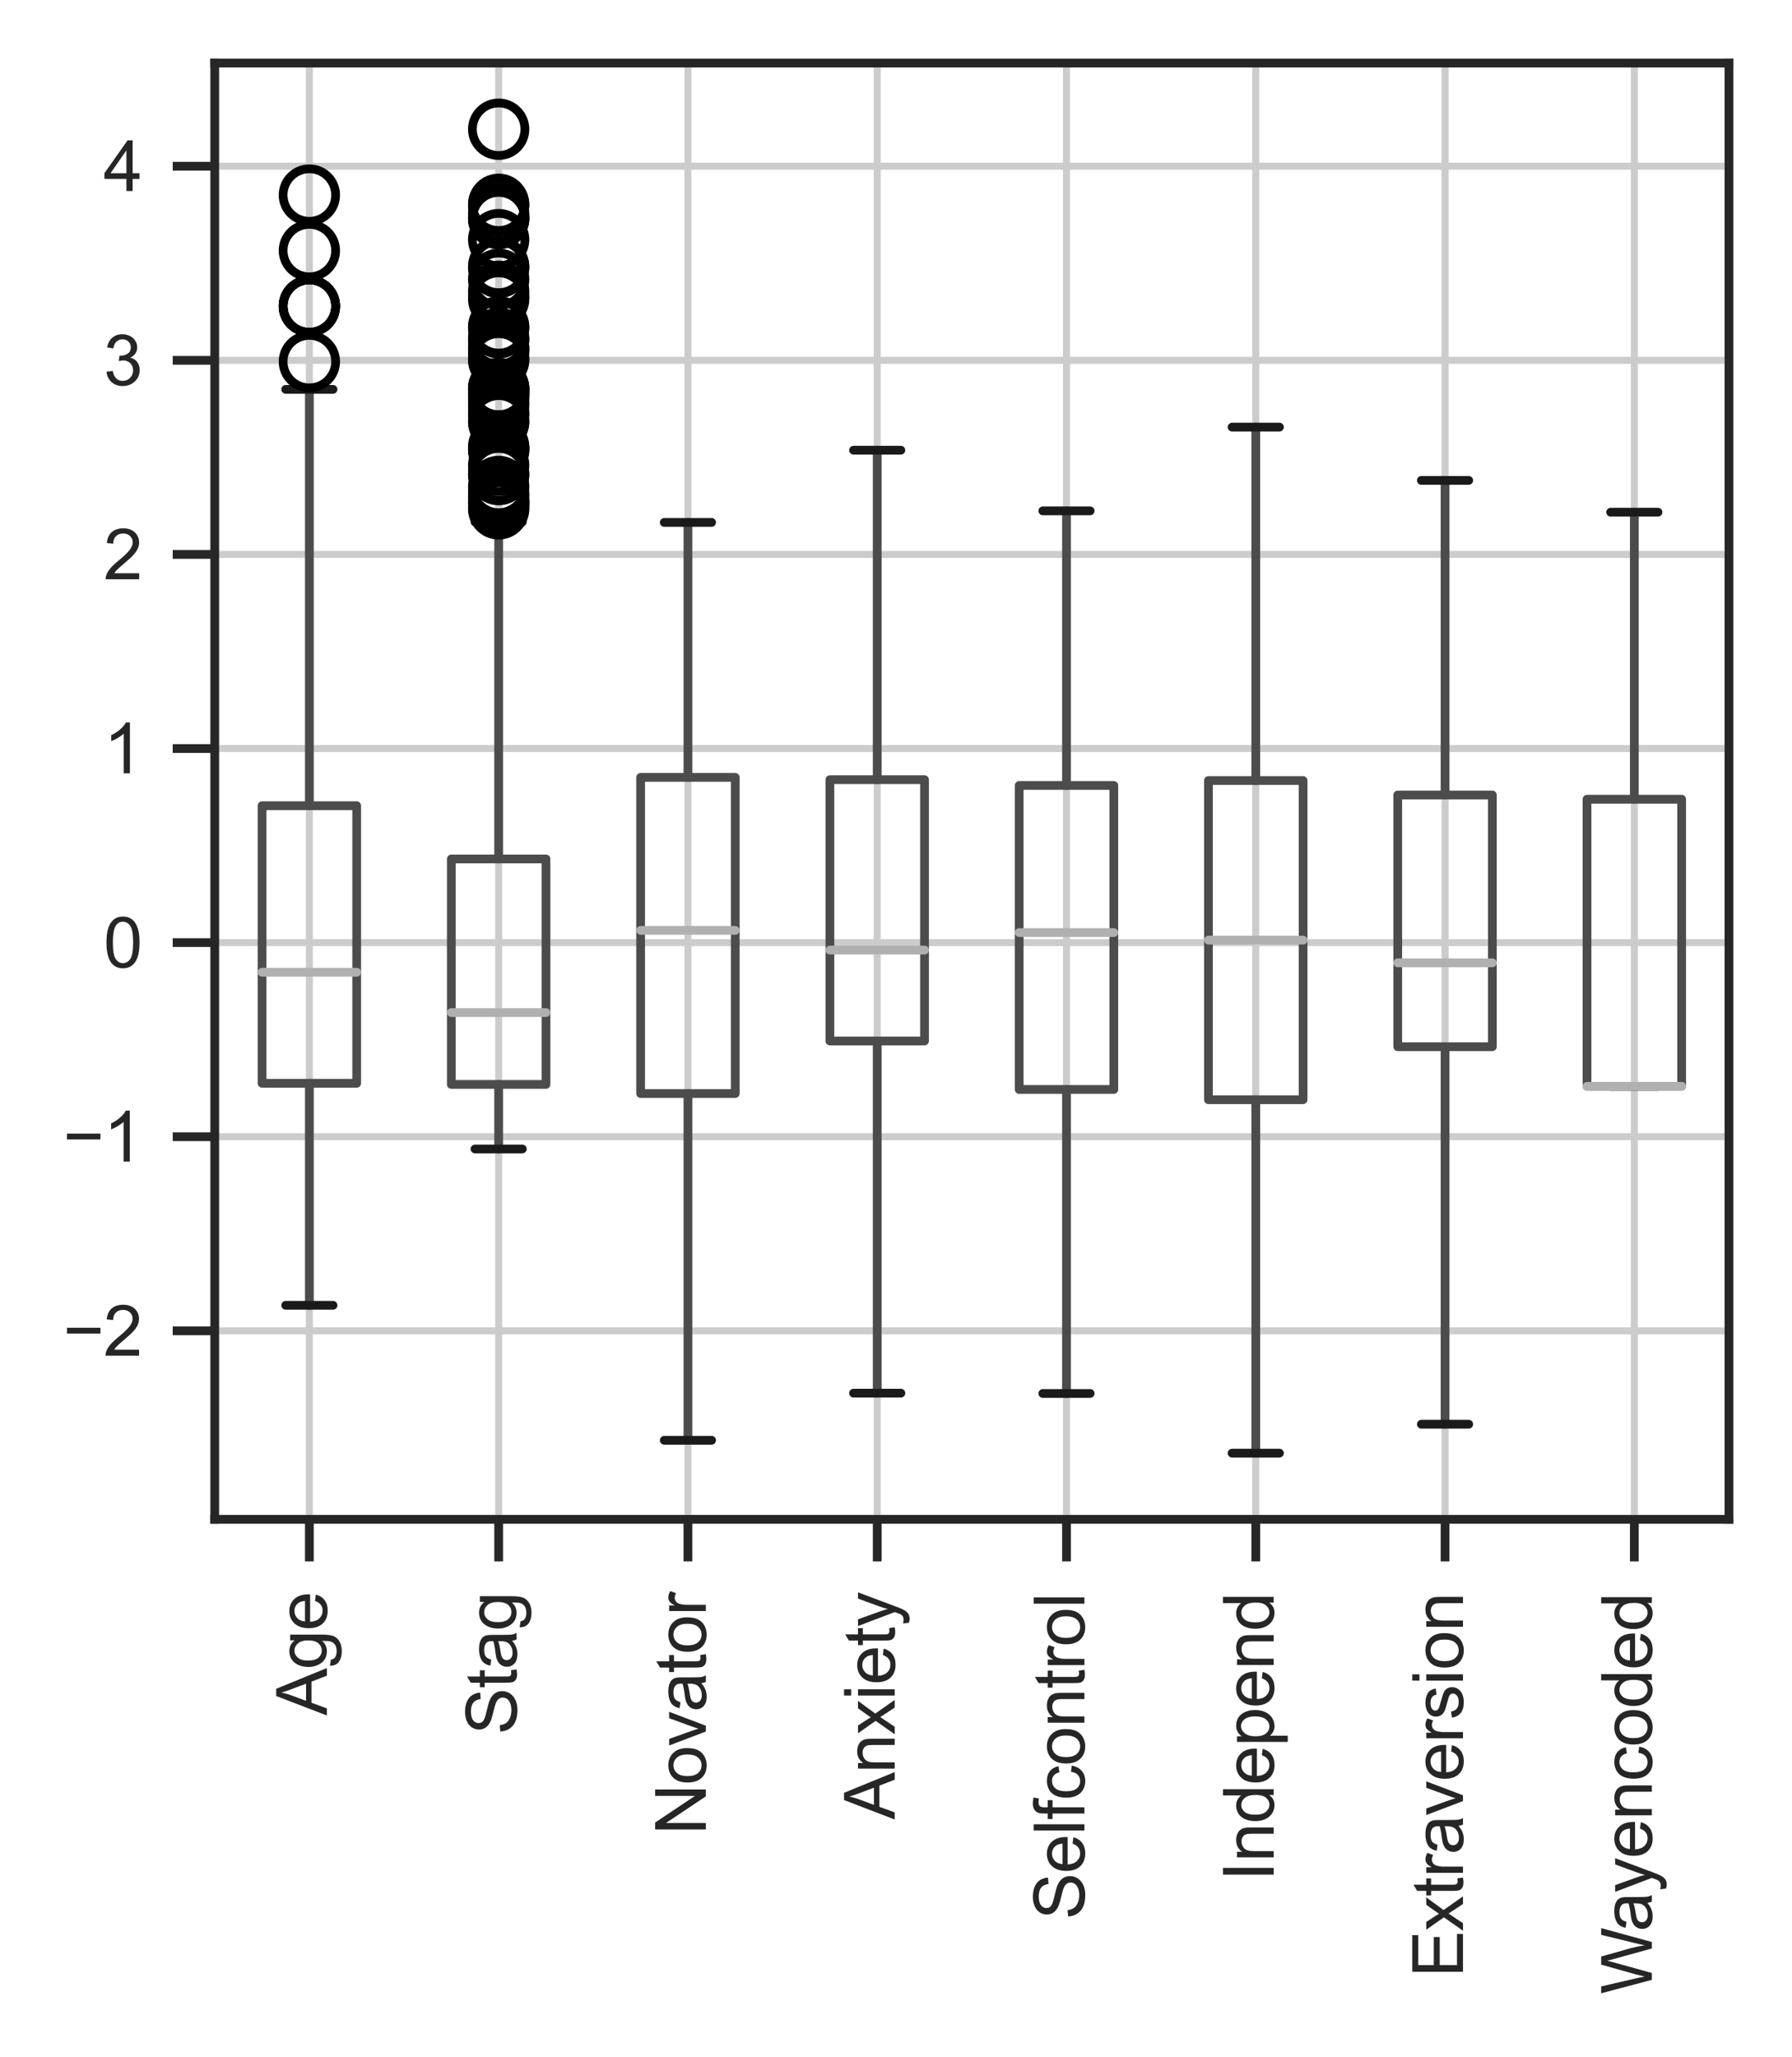 <?xml version="1.0" encoding="utf-8" standalone="no"?>
<!DOCTYPE svg PUBLIC "-//W3C//DTD SVG 1.1//EN"
  "http://www.w3.org/Graphics/SVG/1.1/DTD/svg11.dtd">
<svg xmlns:xlink="http://www.w3.org/1999/xlink" width="204.71pt" height="234.949pt" viewBox="0 0 204.71 234.949" xmlns="http://www.w3.org/2000/svg" version="1.1">
 <defs>
  <style type="text/css">*{stroke-linejoin: round; stroke-linecap: butt}</style>
 </defs>
 <g id="figure_1">
  <g id="patch_1">
   <path d="M -0 234.949 
L 204.71 234.949 
L 204.71 0 
L -0 0 
z
" style="fill: #ffffff"/>
  </g>
  <g id="axes_1">
   <g id="patch_2">
    <path d="M 24.53 173.52 
L 197.51 173.52 
L 197.51 7.2 
L 24.53 7.2 
z
" style="fill: #ffffff"/>
   </g>
   <g id="matplotlib.axis_1">
    <g id="xtick_1">
     <g id="line2d_1">
      <path d="M 35.341 173.52 
L 35.341 7.2 
" clip-path="url(#p02d05ea84e)" style="fill: none; stroke: #cccccc; stroke-width: 0.8; stroke-linecap: round"/>
     </g>
     <g id="line2d_2">
      <defs>
       <path id="m07e10b3724" d="M 0 0 
L 0 4.8 
" style="stroke: #262626"/>
      </defs>
      <g>
       <use xlink:href="#m07e10b3724" x="35.341" y="173.52" style="fill: #262626; stroke: #262626"/>
      </g>
     </g>
     <g id="text_1">
      <!-- Age -->
      <g style="fill: #262626" transform="translate(37.342 195.911) rotate(-90) scale(0.079 -0.079)">
       <defs>
        <path id="ArialMT-41" d="M -9 0 
L 1750 4581 
L 2403 4581 
L 4278 0 
L 3588 0 
L 3053 1388 
L 1138 1388 
L 634 0 
L -9 0 
z
M 1313 1881 
L 2866 1881 
L 2388 3150 
Q 2169 3728 2063 4100 
Q 1975 3659 1816 3225 
L 1313 1881 
z
" transform="scale(0.016)"/>
        <path id="ArialMT-67" d="M 319 -275 
L 866 -356 
Q 900 -609 1056 -725 
Q 1266 -881 1628 -881 
Q 2019 -881 2231 -725 
Q 2444 -569 2519 -288 
Q 2563 -116 2559 434 
Q 2191 0 1641 0 
Q 956 0 581 494 
Q 206 988 206 1678 
Q 206 2153 378 2554 
Q 550 2956 876 3175 
Q 1203 3394 1644 3394 
Q 2231 3394 2613 2919 
L 2613 3319 
L 3131 3319 
L 3131 450 
Q 3131 -325 2973 -648 
Q 2816 -972 2473 -1159 
Q 2131 -1347 1631 -1347 
Q 1038 -1347 672 -1080 
Q 306 -813 319 -275 
z
M 784 1719 
Q 784 1066 1043 766 
Q 1303 466 1694 466 
Q 2081 466 2343 764 
Q 2606 1063 2606 1700 
Q 2606 2309 2336 2618 
Q 2066 2928 1684 2928 
Q 1309 2928 1046 2623 
Q 784 2319 784 1719 
z
" transform="scale(0.016)"/>
        <path id="ArialMT-65" d="M 2694 1069 
L 3275 997 
Q 3138 488 2766 206 
Q 2394 -75 1816 -75 
Q 1088 -75 661 373 
Q 234 822 234 1631 
Q 234 2469 665 2931 
Q 1097 3394 1784 3394 
Q 2450 3394 2872 2941 
Q 3294 2488 3294 1666 
Q 3294 1616 3291 1516 
L 816 1516 
Q 847 969 1125 678 
Q 1403 388 1819 388 
Q 2128 388 2347 550 
Q 2566 713 2694 1069 
z
M 847 1978 
L 2700 1978 
Q 2663 2397 2488 2606 
Q 2219 2931 1791 2931 
Q 1403 2931 1139 2672 
Q 875 2413 847 1978 
z
" transform="scale(0.016)"/>
       </defs>
       <use xlink:href="#ArialMT-41"/>
       <use xlink:href="#ArialMT-67" x="66.699"/>
       <use xlink:href="#ArialMT-65" x="122.314"/>
      </g>
     </g>
    </g>
    <g id="xtick_2">
     <g id="line2d_3">
      <path d="M 56.964 173.52 
L 56.964 7.2 
" clip-path="url(#p02d05ea84e)" style="fill: none; stroke: #cccccc; stroke-width: 0.8; stroke-linecap: round"/>
     </g>
     <g id="line2d_4">
      <g>
       <use xlink:href="#m07e10b3724" x="56.964" y="173.52" style="fill: #262626; stroke: #262626"/>
      </g>
     </g>
     <g id="text_2">
      <!-- Stag -->
      <g style="fill: #262626" transform="translate(59.013 198.112) rotate(-90) scale(0.079 -0.079)">
       <defs>
        <path id="ArialMT-53" d="M 288 1472 
L 859 1522 
Q 900 1178 1048 958 
Q 1197 738 1509 602 
Q 1822 466 2213 466 
Q 2559 466 2825 569 
Q 3091 672 3220 851 
Q 3350 1031 3350 1244 
Q 3350 1459 3225 1620 
Q 3100 1781 2813 1891 
Q 2628 1963 1997 2114 
Q 1366 2266 1113 2400 
Q 784 2572 623 2826 
Q 463 3081 463 3397 
Q 463 3744 659 4045 
Q 856 4347 1234 4503 
Q 1613 4659 2075 4659 
Q 2584 4659 2973 4495 
Q 3363 4331 3572 4012 
Q 3781 3694 3797 3291 
L 3216 3247 
Q 3169 3681 2898 3903 
Q 2628 4125 2100 4125 
Q 1550 4125 1298 3923 
Q 1047 3722 1047 3438 
Q 1047 3191 1225 3031 
Q 1400 2872 2139 2705 
Q 2878 2538 3153 2413 
Q 3553 2228 3743 1945 
Q 3934 1663 3934 1294 
Q 3934 928 3725 604 
Q 3516 281 3123 101 
Q 2731 -78 2241 -78 
Q 1619 -78 1198 103 
Q 778 284 539 648 
Q 300 1013 288 1472 
z
" transform="scale(0.016)"/>
        <path id="ArialMT-74" d="M 1650 503 
L 1731 6 
Q 1494 -44 1306 -44 
Q 1000 -44 831 53 
Q 663 150 594 308 
Q 525 466 525 972 
L 525 2881 
L 113 2881 
L 113 3319 
L 525 3319 
L 525 4141 
L 1084 4478 
L 1084 3319 
L 1650 3319 
L 1650 2881 
L 1084 2881 
L 1084 941 
Q 1084 700 1114 631 
Q 1144 563 1211 522 
Q 1278 481 1403 481 
Q 1497 481 1650 503 
z
" transform="scale(0.016)"/>
        <path id="ArialMT-61" d="M 2588 409 
Q 2275 144 1986 34 
Q 1697 -75 1366 -75 
Q 819 -75 525 192 
Q 231 459 231 875 
Q 231 1119 342 1320 
Q 453 1522 633 1644 
Q 813 1766 1038 1828 
Q 1203 1872 1538 1913 
Q 2219 1994 2541 2106 
Q 2544 2222 2544 2253 
Q 2544 2597 2384 2738 
Q 2169 2928 1744 2928 
Q 1347 2928 1158 2789 
Q 969 2650 878 2297 
L 328 2372 
Q 403 2725 575 2942 
Q 747 3159 1072 3276 
Q 1397 3394 1825 3394 
Q 2250 3394 2515 3294 
Q 2781 3194 2906 3042 
Q 3031 2891 3081 2659 
Q 3109 2516 3109 2141 
L 3109 1391 
Q 3109 606 3145 398 
Q 3181 191 3288 0 
L 2700 0 
Q 2613 175 2588 409 
z
M 2541 1666 
Q 2234 1541 1622 1453 
Q 1275 1403 1131 1340 
Q 988 1278 909 1158 
Q 831 1038 831 891 
Q 831 666 1001 516 
Q 1172 366 1500 366 
Q 1825 366 2078 508 
Q 2331 650 2450 897 
Q 2541 1088 2541 1459 
L 2541 1666 
z
" transform="scale(0.016)"/>
       </defs>
       <use xlink:href="#ArialMT-53"/>
       <use xlink:href="#ArialMT-74" x="66.699"/>
       <use xlink:href="#ArialMT-61" x="94.482"/>
       <use xlink:href="#ArialMT-67" x="150.098"/>
      </g>
     </g>
    </g>
    <g id="xtick_3">
     <g id="line2d_5">
      <path d="M 78.586 173.52 
L 78.586 7.2 
" clip-path="url(#p02d05ea84e)" style="fill: none; stroke: #cccccc; stroke-width: 0.8; stroke-linecap: round"/>
     </g>
     <g id="line2d_6">
      <g>
       <use xlink:href="#m07e10b3724" x="78.586" y="173.52" style="fill: #262626; stroke: #262626"/>
      </g>
     </g>
     <g id="text_3">
      <!-- Novator -->
      <g style="fill: #262626" transform="translate(80.634 209.55) rotate(-90) scale(0.079 -0.079)">
       <defs>
        <path id="ArialMT-4e" d="M 488 0 
L 488 4581 
L 1109 4581 
L 3516 984 
L 3516 4581 
L 4097 4581 
L 4097 0 
L 3475 0 
L 1069 3600 
L 1069 0 
L 488 0 
z
" transform="scale(0.016)"/>
        <path id="ArialMT-6f" d="M 213 1659 
Q 213 2581 725 3025 
Q 1153 3394 1769 3394 
Q 2453 3394 2887 2945 
Q 3322 2497 3322 1706 
Q 3322 1066 3130 698 
Q 2938 331 2570 128 
Q 2203 -75 1769 -75 
Q 1072 -75 642 372 
Q 213 819 213 1659 
z
M 791 1659 
Q 791 1022 1069 705 
Q 1347 388 1769 388 
Q 2188 388 2466 706 
Q 2744 1025 2744 1678 
Q 2744 2294 2464 2611 
Q 2184 2928 1769 2928 
Q 1347 2928 1069 2612 
Q 791 2297 791 1659 
z
" transform="scale(0.016)"/>
        <path id="ArialMT-76" d="M 1344 0 
L 81 3319 
L 675 3319 
L 1388 1331 
Q 1503 1009 1600 663 
Q 1675 925 1809 1294 
L 2547 3319 
L 3125 3319 
L 1869 0 
L 1344 0 
z
" transform="scale(0.016)"/>
        <path id="ArialMT-72" d="M 416 0 
L 416 3319 
L 922 3319 
L 922 2816 
Q 1116 3169 1280 3281 
Q 1444 3394 1641 3394 
Q 1925 3394 2219 3213 
L 2025 2691 
Q 1819 2813 1613 2813 
Q 1428 2813 1281 2702 
Q 1134 2591 1072 2394 
Q 978 2094 978 1738 
L 978 0 
L 416 0 
z
" transform="scale(0.016)"/>
       </defs>
       <use xlink:href="#ArialMT-4e"/>
       <use xlink:href="#ArialMT-6f" x="72.217"/>
       <use xlink:href="#ArialMT-76" x="127.832"/>
       <use xlink:href="#ArialMT-61" x="177.832"/>
       <use xlink:href="#ArialMT-74" x="233.447"/>
       <use xlink:href="#ArialMT-6f" x="261.23"/>
       <use xlink:href="#ArialMT-72" x="316.846"/>
      </g>
     </g>
    </g>
    <g id="xtick_4">
     <g id="line2d_7">
      <path d="M 100.209 173.52 
L 100.209 7.2 
" clip-path="url(#p02d05ea84e)" style="fill: none; stroke: #cccccc; stroke-width: 0.8; stroke-linecap: round"/>
     </g>
     <g id="line2d_8">
      <g>
       <use xlink:href="#m07e10b3724" x="100.209" y="173.52" style="fill: #262626; stroke: #262626"/>
      </g>
     </g>
     <g id="text_4">
      <!-- Anxiety -->
      <g style="fill: #262626" transform="translate(102.21 207.791) rotate(-90) scale(0.079 -0.079)">
       <defs>
        <path id="ArialMT-6e" d="M 422 0 
L 422 3319 
L 928 3319 
L 928 2847 
Q 1294 3394 1984 3394 
Q 2284 3394 2536 3286 
Q 2788 3178 2913 3003 
Q 3038 2828 3088 2588 
Q 3119 2431 3119 2041 
L 3119 0 
L 2556 0 
L 2556 2019 
Q 2556 2363 2490 2533 
Q 2425 2703 2258 2804 
Q 2091 2906 1866 2906 
Q 1506 2906 1245 2678 
Q 984 2450 984 1813 
L 984 0 
L 422 0 
z
" transform="scale(0.016)"/>
        <path id="ArialMT-78" d="M 47 0 
L 1259 1725 
L 138 3319 
L 841 3319 
L 1350 2541 
Q 1494 2319 1581 2169 
Q 1719 2375 1834 2534 
L 2394 3319 
L 3066 3319 
L 1919 1756 
L 3153 0 
L 2463 0 
L 1781 1031 
L 1600 1309 
L 728 0 
L 47 0 
z
" transform="scale(0.016)"/>
        <path id="ArialMT-69" d="M 425 3934 
L 425 4581 
L 988 4581 
L 988 3934 
L 425 3934 
z
M 425 0 
L 425 3319 
L 988 3319 
L 988 0 
L 425 0 
z
" transform="scale(0.016)"/>
        <path id="ArialMT-79" d="M 397 -1278 
L 334 -750 
Q 519 -800 656 -800 
Q 844 -800 956 -737 
Q 1069 -675 1141 -563 
Q 1194 -478 1313 -144 
Q 1328 -97 1363 -6 
L 103 3319 
L 709 3319 
L 1400 1397 
Q 1534 1031 1641 628 
Q 1738 1016 1872 1384 
L 2581 3319 
L 3144 3319 
L 1881 -56 
Q 1678 -603 1566 -809 
Q 1416 -1088 1222 -1217 
Q 1028 -1347 759 -1347 
Q 597 -1347 397 -1278 
z
" transform="scale(0.016)"/>
       </defs>
       <use xlink:href="#ArialMT-41"/>
       <use xlink:href="#ArialMT-6e" x="66.699"/>
       <use xlink:href="#ArialMT-78" x="122.314"/>
       <use xlink:href="#ArialMT-69" x="172.314"/>
       <use xlink:href="#ArialMT-65" x="194.531"/>
       <use xlink:href="#ArialMT-74" x="250.146"/>
       <use xlink:href="#ArialMT-79" x="277.93"/>
      </g>
     </g>
    </g>
    <g id="xtick_5">
     <g id="line2d_9">
      <path d="M 121.831 173.52 
L 121.831 7.2 
" clip-path="url(#p02d05ea84e)" style="fill: none; stroke: #cccccc; stroke-width: 0.8; stroke-linecap: round"/>
     </g>
     <g id="line2d_10">
      <g>
       <use xlink:href="#m07e10b3724" x="121.831" y="173.52" style="fill: #262626; stroke: #262626"/>
      </g>
     </g>
     <g id="text_5">
      <!-- Selfcontrol -->
      <g style="fill: #262626" transform="translate(123.879 219.237) rotate(-90) scale(0.079 -0.079)">
       <defs>
        <path id="ArialMT-6c" d="M 409 0 
L 409 4581 
L 972 4581 
L 972 0 
L 409 0 
z
" transform="scale(0.016)"/>
        <path id="ArialMT-66" d="M 556 0 
L 556 2881 
L 59 2881 
L 59 3319 
L 556 3319 
L 556 3672 
Q 556 4006 616 4169 
Q 697 4388 901 4523 
Q 1106 4659 1475 4659 
Q 1713 4659 2000 4603 
L 1916 4113 
Q 1741 4144 1584 4144 
Q 1328 4144 1222 4034 
Q 1116 3925 1116 3625 
L 1116 3319 
L 1763 3319 
L 1763 2881 
L 1116 2881 
L 1116 0 
L 556 0 
z
" transform="scale(0.016)"/>
        <path id="ArialMT-63" d="M 2588 1216 
L 3141 1144 
Q 3050 572 2676 248 
Q 2303 -75 1759 -75 
Q 1078 -75 664 370 
Q 250 816 250 1647 
Q 250 2184 428 2587 
Q 606 2991 970 3192 
Q 1334 3394 1763 3394 
Q 2303 3394 2647 3120 
Q 2991 2847 3088 2344 
L 2541 2259 
Q 2463 2594 2264 2762 
Q 2066 2931 1784 2931 
Q 1359 2931 1093 2626 
Q 828 2322 828 1663 
Q 828 994 1084 691 
Q 1341 388 1753 388 
Q 2084 388 2306 591 
Q 2528 794 2588 1216 
z
" transform="scale(0.016)"/>
       </defs>
       <use xlink:href="#ArialMT-53"/>
       <use xlink:href="#ArialMT-65" x="66.699"/>
       <use xlink:href="#ArialMT-6c" x="122.314"/>
       <use xlink:href="#ArialMT-66" x="144.531"/>
       <use xlink:href="#ArialMT-63" x="172.314"/>
       <use xlink:href="#ArialMT-6f" x="222.314"/>
       <use xlink:href="#ArialMT-6e" x="277.93"/>
       <use xlink:href="#ArialMT-74" x="333.545"/>
       <use xlink:href="#ArialMT-72" x="361.328"/>
       <use xlink:href="#ArialMT-6f" x="394.629"/>
       <use xlink:href="#ArialMT-6c" x="450.244"/>
      </g>
     </g>
    </g>
    <g id="xtick_6">
     <g id="line2d_11">
      <path d="M 143.454 173.52 
L 143.454 7.2 
" clip-path="url(#p02d05ea84e)" style="fill: none; stroke: #cccccc; stroke-width: 0.8; stroke-linecap: round"/>
     </g>
     <g id="line2d_12">
      <g>
       <use xlink:href="#m07e10b3724" x="143.454" y="173.52" style="fill: #262626; stroke: #262626"/>
      </g>
     </g>
     <g id="text_6">
      <!-- Independ -->
      <g style="fill: #262626" transform="translate(145.501 214.85) rotate(-90) scale(0.079 -0.079)">
       <defs>
        <path id="ArialMT-49" d="M 597 0 
L 597 4581 
L 1203 4581 
L 1203 0 
L 597 0 
z
" transform="scale(0.016)"/>
        <path id="ArialMT-64" d="M 2575 0 
L 2575 419 
Q 2259 -75 1647 -75 
Q 1250 -75 917 144 
Q 584 363 401 755 
Q 219 1147 219 1656 
Q 219 2153 384 2558 
Q 550 2963 881 3178 
Q 1213 3394 1622 3394 
Q 1922 3394 2156 3267 
Q 2391 3141 2538 2938 
L 2538 4581 
L 3097 4581 
L 3097 0 
L 2575 0 
z
M 797 1656 
Q 797 1019 1065 703 
Q 1334 388 1700 388 
Q 2069 388 2326 689 
Q 2584 991 2584 1609 
Q 2584 2291 2321 2609 
Q 2059 2928 1675 2928 
Q 1300 2928 1048 2622 
Q 797 2316 797 1656 
z
" transform="scale(0.016)"/>
        <path id="ArialMT-70" d="M 422 -1272 
L 422 3319 
L 934 3319 
L 934 2888 
Q 1116 3141 1344 3267 
Q 1572 3394 1897 3394 
Q 2322 3394 2647 3175 
Q 2972 2956 3137 2557 
Q 3303 2159 3303 1684 
Q 3303 1175 3120 767 
Q 2938 359 2589 142 
Q 2241 -75 1856 -75 
Q 1575 -75 1351 44 
Q 1128 163 984 344 
L 984 -1272 
L 422 -1272 
z
M 931 1641 
Q 931 1000 1190 694 
Q 1450 388 1819 388 
Q 2194 388 2461 705 
Q 2728 1022 2728 1688 
Q 2728 2322 2467 2637 
Q 2206 2953 1844 2953 
Q 1484 2953 1207 2617 
Q 931 2281 931 1641 
z
" transform="scale(0.016)"/>
       </defs>
       <use xlink:href="#ArialMT-49"/>
       <use xlink:href="#ArialMT-6e" x="27.783"/>
       <use xlink:href="#ArialMT-64" x="83.398"/>
       <use xlink:href="#ArialMT-65" x="139.014"/>
       <use xlink:href="#ArialMT-70" x="194.629"/>
       <use xlink:href="#ArialMT-65" x="250.244"/>
       <use xlink:href="#ArialMT-6e" x="305.859"/>
       <use xlink:href="#ArialMT-64" x="361.475"/>
      </g>
     </g>
    </g>
    <g id="xtick_7">
     <g id="line2d_13">
      <path d="M 165.076 173.52 
L 165.076 7.2 
" clip-path="url(#p02d05ea84e)" style="fill: none; stroke: #cccccc; stroke-width: 0.8; stroke-linecap: round"/>
     </g>
     <g id="line2d_14">
      <g>
       <use xlink:href="#m07e10b3724" x="165.076" y="173.52" style="fill: #262626; stroke: #262626"/>
      </g>
     </g>
     <g id="text_7">
      <!-- Extraversion -->
      <g style="fill: #262626" transform="translate(167.124 225.834) rotate(-90) scale(0.079 -0.079)">
       <defs>
        <path id="ArialMT-45" d="M 506 0 
L 506 4581 
L 3819 4581 
L 3819 4041 
L 1113 4041 
L 1113 2638 
L 3647 2638 
L 3647 2100 
L 1113 2100 
L 1113 541 
L 3925 541 
L 3925 0 
L 506 0 
z
" transform="scale(0.016)"/>
        <path id="ArialMT-73" d="M 197 991 
L 753 1078 
Q 800 744 1014 566 
Q 1228 388 1613 388 
Q 2000 388 2187 545 
Q 2375 703 2375 916 
Q 2375 1106 2209 1216 
Q 2094 1291 1634 1406 
Q 1016 1563 777 1677 
Q 538 1791 414 1992 
Q 291 2194 291 2438 
Q 291 2659 392 2848 
Q 494 3038 669 3163 
Q 800 3259 1026 3326 
Q 1253 3394 1513 3394 
Q 1903 3394 2198 3281 
Q 2494 3169 2634 2976 
Q 2775 2784 2828 2463 
L 2278 2388 
Q 2241 2644 2061 2787 
Q 1881 2931 1553 2931 
Q 1166 2931 1000 2803 
Q 834 2675 834 2503 
Q 834 2394 903 2306 
Q 972 2216 1119 2156 
Q 1203 2125 1616 2013 
Q 2213 1853 2448 1751 
Q 2684 1650 2818 1456 
Q 2953 1263 2953 975 
Q 2953 694 2789 445 
Q 2625 197 2315 61 
Q 2006 -75 1616 -75 
Q 969 -75 630 194 
Q 291 463 197 991 
z
" transform="scale(0.016)"/>
       </defs>
       <use xlink:href="#ArialMT-45"/>
       <use xlink:href="#ArialMT-78" x="66.699"/>
       <use xlink:href="#ArialMT-74" x="116.699"/>
       <use xlink:href="#ArialMT-72" x="144.482"/>
       <use xlink:href="#ArialMT-61" x="177.783"/>
       <use xlink:href="#ArialMT-76" x="233.398"/>
       <use xlink:href="#ArialMT-65" x="283.398"/>
       <use xlink:href="#ArialMT-72" x="339.014"/>
       <use xlink:href="#ArialMT-73" x="372.314"/>
       <use xlink:href="#ArialMT-69" x="422.314"/>
       <use xlink:href="#ArialMT-6f" x="444.531"/>
       <use xlink:href="#ArialMT-6e" x="500.146"/>
      </g>
     </g>
    </g>
    <g id="xtick_8">
     <g id="line2d_15">
      <path d="M 186.699 173.52 
L 186.699 7.2 
" clip-path="url(#p02d05ea84e)" style="fill: none; stroke: #cccccc; stroke-width: 0.8; stroke-linecap: round"/>
     </g>
     <g id="line2d_16">
      <g>
       <use xlink:href="#m07e10b3724" x="186.699" y="173.52" style="fill: #262626; stroke: #262626"/>
      </g>
     </g>
     <g id="text_8">
      <!-- Wayencoded -->
      <g style="fill: #262626" transform="translate(188.7 227.749) rotate(-90) scale(0.079 -0.079)">
       <defs>
        <path id="ArialMT-57" d="M 1294 0 
L 78 4581 
L 700 4581 
L 1397 1578 
Q 1509 1106 1591 641 
Q 1766 1375 1797 1488 
L 2669 4581 
L 3400 4581 
L 4056 2263 
Q 4303 1400 4413 641 
Q 4500 1075 4641 1638 
L 5359 4581 
L 5969 4581 
L 4713 0 
L 4128 0 
L 3163 3491 
Q 3041 3928 3019 4028 
Q 2947 3713 2884 3491 
L 1913 0 
L 1294 0 
z
" transform="scale(0.016)"/>
       </defs>
       <use xlink:href="#ArialMT-57"/>
       <use xlink:href="#ArialMT-61" x="90.635"/>
       <use xlink:href="#ArialMT-79" x="146.25"/>
       <use xlink:href="#ArialMT-65" x="196.25"/>
       <use xlink:href="#ArialMT-6e" x="251.865"/>
       <use xlink:href="#ArialMT-63" x="307.48"/>
       <use xlink:href="#ArialMT-6f" x="357.48"/>
       <use xlink:href="#ArialMT-64" x="413.096"/>
       <use xlink:href="#ArialMT-65" x="468.711"/>
       <use xlink:href="#ArialMT-64" x="524.326"/>
      </g>
     </g>
    </g>
   </g>
   <g id="matplotlib.axis_2">
    <g id="ytick_1">
     <g id="line2d_17">
      <path d="M 24.53 151.99 
L 197.51 151.99 
" clip-path="url(#p02d05ea84e)" style="fill: none; stroke: #cccccc; stroke-width: 0.8; stroke-linecap: round"/>
     </g>
     <g id="line2d_18">
      <defs>
       <path id="mdc9b24f41b" d="M 0 0 
L -4.8 0 
" style="stroke: #262626"/>
      </defs>
      <g>
       <use xlink:href="#mdc9b24f41b" x="24.53" y="151.99" style="fill: #262626; stroke: #262626"/>
      </g>
     </g>
     <g id="text_9">
      <!-- −2 -->
      <g style="fill: #262626" transform="translate(7.2 154.825) scale(0.079 -0.079)">
       <defs>
        <path id="ArialMT-2212" d="M 3381 1997 
L 356 1997 
L 356 2522 
L 3381 2522 
L 3381 1997 
z
" transform="scale(0.016)"/>
        <path id="ArialMT-32" d="M 3222 541 
L 3222 0 
L 194 0 
Q 188 203 259 391 
Q 375 700 629 1000 
Q 884 1300 1366 1694 
Q 2113 2306 2375 2664 
Q 2638 3022 2638 3341 
Q 2638 3675 2398 3904 
Q 2159 4134 1775 4134 
Q 1369 4134 1125 3890 
Q 881 3647 878 3216 
L 300 3275 
Q 359 3922 746 4261 
Q 1134 4600 1788 4600 
Q 2447 4600 2831 4234 
Q 3216 3869 3216 3328 
Q 3216 3053 3103 2787 
Q 2991 2522 2730 2228 
Q 2469 1934 1863 1422 
Q 1356 997 1212 845 
Q 1069 694 975 541 
L 3222 541 
z
" transform="scale(0.016)"/>
       </defs>
       <use xlink:href="#ArialMT-2212"/>
       <use xlink:href="#ArialMT-32" x="58.398"/>
      </g>
     </g>
    </g>
    <g id="ytick_2">
     <g id="line2d_19">
      <path d="M 24.53 129.823 
L 197.51 129.823 
" clip-path="url(#p02d05ea84e)" style="fill: none; stroke: #cccccc; stroke-width: 0.8; stroke-linecap: round"/>
     </g>
     <g id="line2d_20">
      <g>
       <use xlink:href="#mdc9b24f41b" x="24.53" y="129.823" style="fill: #262626; stroke: #262626"/>
      </g>
     </g>
     <g id="text_10">
      <!-- −1 -->
      <g style="fill: #262626" transform="translate(7.2 132.657) scale(0.079 -0.079)">
       <defs>
        <path id="ArialMT-31" d="M 2384 0 
L 1822 0 
L 1822 3584 
Q 1619 3391 1289 3197 
Q 959 3003 697 2906 
L 697 3450 
Q 1169 3672 1522 3987 
Q 1875 4303 2022 4600 
L 2384 4600 
L 2384 0 
z
" transform="scale(0.016)"/>
       </defs>
       <use xlink:href="#ArialMT-2212"/>
       <use xlink:href="#ArialMT-31" x="58.398"/>
      </g>
     </g>
    </g>
    <g id="ytick_3">
     <g id="line2d_21">
      <path d="M 24.53 107.655 
L 197.51 107.655 
" clip-path="url(#p02d05ea84e)" style="fill: none; stroke: #cccccc; stroke-width: 0.8; stroke-linecap: round"/>
     </g>
     <g id="line2d_22">
      <g>
       <use xlink:href="#mdc9b24f41b" x="24.53" y="107.655" style="fill: #262626; stroke: #262626"/>
      </g>
     </g>
     <g id="text_11">
      <!-- 0 -->
      <g style="fill: #262626" transform="translate(11.826 110.49) scale(0.079 -0.079)">
       <defs>
        <path id="ArialMT-30" d="M 266 2259 
Q 266 3072 433 3567 
Q 600 4063 929 4331 
Q 1259 4600 1759 4600 
Q 2128 4600 2406 4451 
Q 2684 4303 2865 4023 
Q 3047 3744 3150 3342 
Q 3253 2941 3253 2259 
Q 3253 1453 3087 958 
Q 2922 463 2592 192 
Q 2263 -78 1759 -78 
Q 1097 -78 719 397 
Q 266 969 266 2259 
z
M 844 2259 
Q 844 1131 1108 757 
Q 1372 384 1759 384 
Q 2147 384 2411 759 
Q 2675 1134 2675 2259 
Q 2675 3391 2411 3762 
Q 2147 4134 1753 4134 
Q 1366 4134 1134 3806 
Q 844 3388 844 2259 
z
" transform="scale(0.016)"/>
       </defs>
       <use xlink:href="#ArialMT-30"/>
      </g>
     </g>
    </g>
    <g id="ytick_4">
     <g id="line2d_23">
      <path d="M 24.53 85.488 
L 197.51 85.488 
" clip-path="url(#p02d05ea84e)" style="fill: none; stroke: #cccccc; stroke-width: 0.8; stroke-linecap: round"/>
     </g>
     <g id="line2d_24">
      <g>
       <use xlink:href="#mdc9b24f41b" x="24.53" y="85.488" style="fill: #262626; stroke: #262626"/>
      </g>
     </g>
     <g id="text_12">
      <!-- 1 -->
      <g style="fill: #262626" transform="translate(11.826 88.322) scale(0.079 -0.079)">
       <use xlink:href="#ArialMT-31"/>
      </g>
     </g>
    </g>
    <g id="ytick_5">
     <g id="line2d_25">
      <path d="M 24.53 63.32 
L 197.51 63.32 
" clip-path="url(#p02d05ea84e)" style="fill: none; stroke: #cccccc; stroke-width: 0.8; stroke-linecap: round"/>
     </g>
     <g id="line2d_26">
      <g>
       <use xlink:href="#mdc9b24f41b" x="24.53" y="63.32" style="fill: #262626; stroke: #262626"/>
      </g>
     </g>
     <g id="text_13">
      <!-- 2 -->
      <g style="fill: #262626" transform="translate(11.826 66.155) scale(0.079 -0.079)">
       <use xlink:href="#ArialMT-32"/>
      </g>
     </g>
    </g>
    <g id="ytick_6">
     <g id="line2d_27">
      <path d="M 24.53 41.153 
L 197.51 41.153 
" clip-path="url(#p02d05ea84e)" style="fill: none; stroke: #cccccc; stroke-width: 0.8; stroke-linecap: round"/>
     </g>
     <g id="line2d_28">
      <g>
       <use xlink:href="#mdc9b24f41b" x="24.53" y="41.153" style="fill: #262626; stroke: #262626"/>
      </g>
     </g>
     <g id="text_14">
      <!-- 3 -->
      <g style="fill: #262626" transform="translate(11.826 43.987) scale(0.079 -0.079)">
       <defs>
        <path id="ArialMT-33" d="M 269 1209 
L 831 1284 
Q 928 806 1161 595 
Q 1394 384 1728 384 
Q 2125 384 2398 659 
Q 2672 934 2672 1341 
Q 2672 1728 2419 1979 
Q 2166 2231 1775 2231 
Q 1616 2231 1378 2169 
L 1441 2663 
Q 1497 2656 1531 2656 
Q 1891 2656 2178 2843 
Q 2466 3031 2466 3422 
Q 2466 3731 2256 3934 
Q 2047 4138 1716 4138 
Q 1388 4138 1169 3931 
Q 950 3725 888 3313 
L 325 3413 
Q 428 3978 793 4289 
Q 1159 4600 1703 4600 
Q 2078 4600 2393 4439 
Q 2709 4278 2876 4000 
Q 3044 3722 3044 3409 
Q 3044 3113 2884 2869 
Q 2725 2625 2413 2481 
Q 2819 2388 3044 2092 
Q 3269 1797 3269 1353 
Q 3269 753 2831 336 
Q 2394 -81 1725 -81 
Q 1122 -81 723 278 
Q 325 638 269 1209 
z
" transform="scale(0.016)"/>
       </defs>
       <use xlink:href="#ArialMT-33"/>
      </g>
     </g>
    </g>
    <g id="ytick_7">
     <g id="line2d_29">
      <path d="M 24.53 18.985 
L 197.51 18.985 
" clip-path="url(#p02d05ea84e)" style="fill: none; stroke: #cccccc; stroke-width: 0.8; stroke-linecap: round"/>
     </g>
     <g id="line2d_30">
      <g>
       <use xlink:href="#mdc9b24f41b" x="24.53" y="18.985" style="fill: #262626; stroke: #262626"/>
      </g>
     </g>
     <g id="text_15">
      <!-- 4 -->
      <g style="fill: #262626" transform="translate(11.826 21.82) scale(0.079 -0.079)">
       <defs>
        <path id="ArialMT-34" d="M 2069 0 
L 2069 1097 
L 81 1097 
L 81 1613 
L 2172 4581 
L 2631 4581 
L 2631 1613 
L 3250 1613 
L 3250 1097 
L 2631 1097 
L 2631 0 
L 2069 0 
z
M 2069 1613 
L 2069 3678 
L 634 1613 
L 2069 1613 
z
" transform="scale(0.016)"/>
       </defs>
       <use xlink:href="#ArialMT-34"/>
      </g>
     </g>
    </g>
   </g>
   <g id="line2d_31">
    <path d="M 29.936 123.717 
L 40.747 123.717 
L 40.747 92.018 
L 29.936 92.018 
L 29.936 123.717 
" clip-path="url(#p02d05ea84e)" style="fill: none; stroke: #4c4c4c; stroke-linecap: round"/>
   </g>
   <g id="line2d_32">
    <path d="M 35.341 123.717 
L 35.341 149.077 
" clip-path="url(#p02d05ea84e)" style="fill: none; stroke: #4c4c4c; stroke-linecap: round"/>
   </g>
   <g id="line2d_33">
    <path d="M 35.341 92.018 
L 35.341 44.469 
" clip-path="url(#p02d05ea84e)" style="fill: none; stroke: #4c4c4c; stroke-linecap: round"/>
   </g>
   <g id="line2d_34">
    <path d="M 32.638 149.077 
L 38.044 149.077 
" clip-path="url(#p02d05ea84e)" style="fill: none; stroke: #1a1a1a; stroke-linecap: round"/>
   </g>
   <g id="line2d_35">
    <path d="M 32.638 44.469 
L 38.044 44.469 
" clip-path="url(#p02d05ea84e)" style="fill: none; stroke: #1a1a1a; stroke-linecap: round"/>
   </g>
   <g id="line2d_36">
    <defs>
     <path id="ma42c9a442f" d="M 0 3 
C 0.796 3 1.559 2.684 2.121 2.121 
C 2.684 1.559 3 0.796 3 0 
C 3 -0.796 2.684 -1.559 2.121 -2.121 
C 1.559 -2.684 0.796 -3 0 -3 
C -0.796 -3 -1.559 -2.684 -2.121 -2.121 
C -2.684 -1.559 -3 -0.796 -3 0 
C -3 0.796 -2.684 1.559 -2.121 2.121 
C -1.559 2.684 -0.796 3 0 3 
z
" style="stroke: #000000"/>
    </defs>
    <g clip-path="url(#p02d05ea84e)">
     <use xlink:href="#ma42c9a442f" x="35.341" y="41.299" style="fill-opacity: 0; stroke: #000000"/>
     <use xlink:href="#ma42c9a442f" x="35.341" y="34.959" style="fill-opacity: 0; stroke: #000000"/>
     <use xlink:href="#ma42c9a442f" x="35.341" y="34.959" style="fill-opacity: 0; stroke: #000000"/>
     <use xlink:href="#ma42c9a442f" x="35.341" y="28.619" style="fill-opacity: 0; stroke: #000000"/>
     <use xlink:href="#ma42c9a442f" x="35.341" y="22.279" style="fill-opacity: 0; stroke: #000000"/>
     <use xlink:href="#ma42c9a442f" x="35.341" y="34.959" style="fill-opacity: 0; stroke: #000000"/>
     <use xlink:href="#ma42c9a442f" x="35.341" y="34.959" style="fill-opacity: 0; stroke: #000000"/>
    </g>
   </g>
   <g id="line2d_37">
    <path d="M 51.558 123.85 
L 62.369 123.85 
L 62.369 98.1 
L 51.558 98.1 
L 51.558 123.85 
" clip-path="url(#p02d05ea84e)" style="fill: none; stroke: #4c4c4c; stroke-linecap: round"/>
   </g>
   <g id="line2d_38">
    <path d="M 56.964 123.85 
L 56.964 131.223 
" clip-path="url(#p02d05ea84e)" style="fill: none; stroke: #4c4c4c; stroke-linecap: round"/>
   </g>
   <g id="line2d_39">
    <path d="M 56.964 98.1 
L 56.964 59.614 
" clip-path="url(#p02d05ea84e)" style="fill: none; stroke: #4c4c4c; stroke-linecap: round"/>
   </g>
   <g id="line2d_40">
    <path d="M 54.261 131.223 
L 59.667 131.223 
" clip-path="url(#p02d05ea84e)" style="fill: none; stroke: #1a1a1a; stroke-linecap: round"/>
   </g>
   <g id="line2d_41">
    <path d="M 54.261 59.614 
L 59.667 59.614 
" clip-path="url(#p02d05ea84e)" style="fill: none; stroke: #1a1a1a; stroke-linecap: round"/>
   </g>
   <g id="line2d_42">
    <g clip-path="url(#p02d05ea84e)">
     <use xlink:href="#ma42c9a442f" x="56.964" y="53.139" style="fill-opacity: 0; stroke: #000000"/>
     <use xlink:href="#ma42c9a442f" x="56.964" y="51.259" style="fill-opacity: 0; stroke: #000000"/>
     <use xlink:href="#ma42c9a442f" x="56.964" y="51.259" style="fill-opacity: 0; stroke: #000000"/>
     <use xlink:href="#ma42c9a442f" x="56.964" y="33.266" style="fill-opacity: 0; stroke: #000000"/>
     <use xlink:href="#ma42c9a442f" x="56.964" y="38.822" style="fill-opacity: 0; stroke: #000000"/>
     <use xlink:href="#ma42c9a442f" x="56.964" y="48.182" style="fill-opacity: 0; stroke: #000000"/>
     <use xlink:href="#ma42c9a442f" x="56.964" y="46.28" style="fill-opacity: 0; stroke: #000000"/>
     <use xlink:href="#ma42c9a442f" x="56.964" y="23.329" style="fill-opacity: 0; stroke: #000000"/>
     <use xlink:href="#ma42c9a442f" x="56.964" y="41.108" style="fill-opacity: 0; stroke: #000000"/>
     <use xlink:href="#ma42c9a442f" x="56.964" y="41.023" style="fill-opacity: 0; stroke: #000000"/>
     <use xlink:href="#ma42c9a442f" x="56.964" y="27.368" style="fill-opacity: 0; stroke: #000000"/>
     <use xlink:href="#ma42c9a442f" x="56.964" y="51.43" style="fill-opacity: 0; stroke: #000000"/>
     <use xlink:href="#ma42c9a442f" x="56.964" y="33.821" style="fill-opacity: 0; stroke: #000000"/>
     <use xlink:href="#ma42c9a442f" x="56.964" y="39.805" style="fill-opacity: 0; stroke: #000000"/>
     <use xlink:href="#ma42c9a442f" x="56.964" y="39.805" style="fill-opacity: 0; stroke: #000000"/>
     <use xlink:href="#ma42c9a442f" x="56.964" y="30.552" style="fill-opacity: 0; stroke: #000000"/>
     <use xlink:href="#ma42c9a442f" x="56.964" y="24.44" style="fill-opacity: 0; stroke: #000000"/>
     <use xlink:href="#ma42c9a442f" x="56.964" y="56.323" style="fill-opacity: 0; stroke: #000000"/>
     <use xlink:href="#ma42c9a442f" x="56.964" y="44.378" style="fill-opacity: 0; stroke: #000000"/>
     <use xlink:href="#ma42c9a442f" x="56.964" y="44.378" style="fill-opacity: 0; stroke: #000000"/>
     <use xlink:href="#ma42c9a442f" x="56.964" y="47.049" style="fill-opacity: 0; stroke: #000000"/>
     <use xlink:href="#ma42c9a442f" x="56.964" y="44.399" style="fill-opacity: 0; stroke: #000000"/>
     <use xlink:href="#ma42c9a442f" x="56.964" y="44.399" style="fill-opacity: 0; stroke: #000000"/>
     <use xlink:href="#ma42c9a442f" x="56.964" y="34.163" style="fill-opacity: 0; stroke: #000000"/>
     <use xlink:href="#ma42c9a442f" x="56.964" y="47.391" style="fill-opacity: 0; stroke: #000000"/>
     <use xlink:href="#ma42c9a442f" x="56.964" y="44.698" style="fill-opacity: 0; stroke: #000000"/>
     <use xlink:href="#ma42c9a442f" x="56.964" y="24.932" style="fill-opacity: 0; stroke: #000000"/>
     <use xlink:href="#ma42c9a442f" x="56.964" y="57.242" style="fill-opacity: 0; stroke: #000000"/>
     <use xlink:href="#ma42c9a442f" x="56.964" y="14.76" style="fill-opacity: 0; stroke: #000000"/>
     <use xlink:href="#ma42c9a442f" x="56.964" y="37.326" style="fill-opacity: 0; stroke: #000000"/>
     <use xlink:href="#ma42c9a442f" x="56.964" y="24.953" style="fill-opacity: 0; stroke: #000000"/>
     <use xlink:href="#ma42c9a442f" x="56.964" y="24.953" style="fill-opacity: 0; stroke: #000000"/>
     <use xlink:href="#ma42c9a442f" x="56.964" y="37.433" style="fill-opacity: 0; stroke: #000000"/>
     <use xlink:href="#ma42c9a442f" x="56.964" y="55.554" style="fill-opacity: 0; stroke: #000000"/>
     <use xlink:href="#ma42c9a442f" x="56.964" y="45.874" style="fill-opacity: 0; stroke: #000000"/>
     <use xlink:href="#ma42c9a442f" x="56.964" y="40.275" style="fill-opacity: 0; stroke: #000000"/>
     <use xlink:href="#ma42c9a442f" x="56.964" y="48.139" style="fill-opacity: 0; stroke: #000000"/>
     <use xlink:href="#ma42c9a442f" x="56.964" y="51.024" style="fill-opacity: 0; stroke: #000000"/>
     <use xlink:href="#ma42c9a442f" x="56.964" y="30.424" style="fill-opacity: 0; stroke: #000000"/>
     <use xlink:href="#ma42c9a442f" x="56.964" y="57.434" style="fill-opacity: 0; stroke: #000000"/>
     <use xlink:href="#ma42c9a442f" x="56.964" y="57.434" style="fill-opacity: 0; stroke: #000000"/>
     <use xlink:href="#ma42c9a442f" x="56.964" y="45.04" style="fill-opacity: 0; stroke: #000000"/>
     <use xlink:href="#ma42c9a442f" x="56.964" y="45.04" style="fill-opacity: 0; stroke: #000000"/>
     <use xlink:href="#ma42c9a442f" x="56.964" y="23.457" style="fill-opacity: 0; stroke: #000000"/>
     <use xlink:href="#ma42c9a442f" x="56.964" y="58.118" style="fill-opacity: 0; stroke: #000000"/>
     <use xlink:href="#ma42c9a442f" x="56.964" y="38.629" style="fill-opacity: 0; stroke: #000000"/>
     <use xlink:href="#ma42c9a442f" x="56.964" y="57.947" style="fill-opacity: 0; stroke: #000000"/>
     <use xlink:href="#ma42c9a442f" x="56.964" y="56.772" style="fill-opacity: 0; stroke: #000000"/>
     <use xlink:href="#ma42c9a442f" x="56.964" y="54.144" style="fill-opacity: 0; stroke: #000000"/>
     <use xlink:href="#ma42c9a442f" x="56.964" y="45.361" style="fill-opacity: 0; stroke: #000000"/>
     <use xlink:href="#ma42c9a442f" x="56.964" y="31.898" style="fill-opacity: 0; stroke: #000000"/>
     <use xlink:href="#ma42c9a442f" x="56.964" y="54.208" style="fill-opacity: 0; stroke: #000000"/>
    </g>
   </g>
   <g id="line2d_43">
    <path d="M 73.181 124.89 
L 83.992 124.89 
L 83.992 88.782 
L 73.181 88.782 
L 73.181 124.89 
" clip-path="url(#p02d05ea84e)" style="fill: none; stroke: #4c4c4c; stroke-linecap: round"/>
   </g>
   <g id="line2d_44">
    <path d="M 78.586 124.89 
L 78.586 164.492 
" clip-path="url(#p02d05ea84e)" style="fill: none; stroke: #4c4c4c; stroke-linecap: round"/>
   </g>
   <g id="line2d_45">
    <path d="M 78.586 88.782 
L 78.586 59.663 
" clip-path="url(#p02d05ea84e)" style="fill: none; stroke: #4c4c4c; stroke-linecap: round"/>
   </g>
   <g id="line2d_46">
    <path d="M 75.883 164.492 
L 81.289 164.492 
" clip-path="url(#p02d05ea84e)" style="fill: none; stroke: #1a1a1a; stroke-linecap: round"/>
   </g>
   <g id="line2d_47">
    <path d="M 75.883 59.663 
L 81.289 59.663 
" clip-path="url(#p02d05ea84e)" style="fill: none; stroke: #1a1a1a; stroke-linecap: round"/>
   </g>
   <g id="line2d_48"/>
   <g id="line2d_49">
    <path d="M 94.803 118.887 
L 105.614 118.887 
L 105.614 89.044 
L 94.803 89.044 
L 94.803 118.887 
" clip-path="url(#p02d05ea84e)" style="fill: none; stroke: #4c4c4c; stroke-linecap: round"/>
   </g>
   <g id="line2d_50">
    <path d="M 100.209 118.887 
L 100.209 159.111 
" clip-path="url(#p02d05ea84e)" style="fill: none; stroke: #4c4c4c; stroke-linecap: round"/>
   </g>
   <g id="line2d_51">
    <path d="M 100.209 89.044 
L 100.209 51.415 
" clip-path="url(#p02d05ea84e)" style="fill: none; stroke: #4c4c4c; stroke-linecap: round"/>
   </g>
   <g id="line2d_52">
    <path d="M 97.506 159.111 
L 102.912 159.111 
" clip-path="url(#p02d05ea84e)" style="fill: none; stroke: #1a1a1a; stroke-linecap: round"/>
   </g>
   <g id="line2d_53">
    <path d="M 97.506 51.415 
L 102.912 51.415 
" clip-path="url(#p02d05ea84e)" style="fill: none; stroke: #1a1a1a; stroke-linecap: round"/>
   </g>
   <g id="line2d_54"/>
   <g id="line2d_55">
    <path d="M 116.426 124.425 
L 127.237 124.425 
L 127.237 89.704 
L 116.426 89.704 
L 116.426 124.425 
" clip-path="url(#p02d05ea84e)" style="fill: none; stroke: #4c4c4c; stroke-linecap: round"/>
   </g>
   <g id="line2d_56">
    <path d="M 121.831 124.425 
L 121.831 159.145 
" clip-path="url(#p02d05ea84e)" style="fill: none; stroke: #4c4c4c; stroke-linecap: round"/>
   </g>
   <g id="line2d_57">
    <path d="M 121.831 89.704 
L 121.831 58.344 
" clip-path="url(#p02d05ea84e)" style="fill: none; stroke: #4c4c4c; stroke-linecap: round"/>
   </g>
   <g id="line2d_58">
    <path d="M 119.128 159.145 
L 124.534 159.145 
" clip-path="url(#p02d05ea84e)" style="fill: none; stroke: #1a1a1a; stroke-linecap: round"/>
   </g>
   <g id="line2d_59">
    <path d="M 119.128 58.344 
L 124.534 58.344 
" clip-path="url(#p02d05ea84e)" style="fill: none; stroke: #1a1a1a; stroke-linecap: round"/>
   </g>
   <g id="line2d_60"/>
   <g id="line2d_61">
    <path d="M 138.048 125.598 
L 148.859 125.598 
L 148.859 89.141 
L 138.048 89.141 
L 138.048 125.598 
" clip-path="url(#p02d05ea84e)" style="fill: none; stroke: #4c4c4c; stroke-linecap: round"/>
   </g>
   <g id="line2d_62">
    <path d="M 143.454 125.598 
L 143.454 165.96 
" clip-path="url(#p02d05ea84e)" style="fill: none; stroke: #4c4c4c; stroke-linecap: round"/>
   </g>
   <g id="line2d_63">
    <path d="M 143.454 89.141 
L 143.454 48.779 
" clip-path="url(#p02d05ea84e)" style="fill: none; stroke: #4c4c4c; stroke-linecap: round"/>
   </g>
   <g id="line2d_64">
    <path d="M 140.751 165.96 
L 146.157 165.96 
" clip-path="url(#p02d05ea84e)" style="fill: none; stroke: #1a1a1a; stroke-linecap: round"/>
   </g>
   <g id="line2d_65">
    <path d="M 140.751 48.779 
L 146.157 48.779 
" clip-path="url(#p02d05ea84e)" style="fill: none; stroke: #1a1a1a; stroke-linecap: round"/>
   </g>
   <g id="line2d_66"/>
   <g id="line2d_67">
    <path d="M 159.671 119.541 
L 170.482 119.541 
L 170.482 90.796 
L 159.671 90.796 
L 159.671 119.541 
" clip-path="url(#p02d05ea84e)" style="fill: none; stroke: #4c4c4c; stroke-linecap: round"/>
   </g>
   <g id="line2d_68">
    <path d="M 165.076 119.541 
L 165.076 162.659 
" clip-path="url(#p02d05ea84e)" style="fill: none; stroke: #4c4c4c; stroke-linecap: round"/>
   </g>
   <g id="line2d_69">
    <path d="M 165.076 90.796 
L 165.076 54.865 
" clip-path="url(#p02d05ea84e)" style="fill: none; stroke: #4c4c4c; stroke-linecap: round"/>
   </g>
   <g id="line2d_70">
    <path d="M 162.373 162.659 
L 167.779 162.659 
" clip-path="url(#p02d05ea84e)" style="fill: none; stroke: #1a1a1a; stroke-linecap: round"/>
   </g>
   <g id="line2d_71">
    <path d="M 162.373 54.865 
L 167.779 54.865 
" clip-path="url(#p02d05ea84e)" style="fill: none; stroke: #1a1a1a; stroke-linecap: round"/>
   </g>
   <g id="line2d_72"/>
   <g id="line2d_73">
    <path d="M 181.293 124.061 
L 192.104 124.061 
L 192.104 91.279 
L 181.293 91.279 
L 181.293 124.061 
" clip-path="url(#p02d05ea84e)" style="fill: none; stroke: #4c4c4c; stroke-linecap: round"/>
   </g>
   <g id="line2d_74">
    <path d="M 186.699 124.061 
L 186.699 124.061 
" clip-path="url(#p02d05ea84e)" style="fill: none; stroke: #4c4c4c; stroke-linecap: round"/>
   </g>
   <g id="line2d_75">
    <path d="M 186.699 91.279 
L 186.699 58.497 
" clip-path="url(#p02d05ea84e)" style="fill: none; stroke: #4c4c4c; stroke-linecap: round"/>
   </g>
   <g id="line2d_76">
    <path d="M 183.996 124.061 
L 189.402 124.061 
" clip-path="url(#p02d05ea84e)" style="fill: none; stroke: #1a1a1a; stroke-linecap: round"/>
   </g>
   <g id="line2d_77">
    <path d="M 183.996 58.497 
L 189.402 58.497 
" clip-path="url(#p02d05ea84e)" style="fill: none; stroke: #1a1a1a; stroke-linecap: round"/>
   </g>
   <g id="line2d_78"/>
   <g id="line2d_79">
    <path d="M 29.936 111.038 
L 40.747 111.038 
" clip-path="url(#p02d05ea84e)" style="fill: none; stroke: #b0b0b0; stroke-linecap: round"/>
   </g>
   <g id="line2d_80">
    <path d="M 51.558 115.644 
L 62.369 115.644 
" clip-path="url(#p02d05ea84e)" style="fill: none; stroke: #b0b0b0; stroke-linecap: round"/>
   </g>
   <g id="line2d_81">
    <path d="M 73.181 106.253 
L 83.992 106.253 
" clip-path="url(#p02d05ea84e)" style="fill: none; stroke: #b0b0b0; stroke-linecap: round"/>
   </g>
   <g id="line2d_82">
    <path d="M 94.803 108.507 
L 105.614 108.507 
" clip-path="url(#p02d05ea84e)" style="fill: none; stroke: #b0b0b0; stroke-linecap: round"/>
   </g>
   <g id="line2d_83">
    <path d="M 116.426 106.505 
L 127.237 106.505 
" clip-path="url(#p02d05ea84e)" style="fill: none; stroke: #b0b0b0; stroke-linecap: round"/>
   </g>
   <g id="line2d_84">
    <path d="M 138.048 107.369 
L 148.859 107.369 
" clip-path="url(#p02d05ea84e)" style="fill: none; stroke: #b0b0b0; stroke-linecap: round"/>
   </g>
   <g id="line2d_85">
    <path d="M 159.671 109.96 
L 170.482 109.96 
" clip-path="url(#p02d05ea84e)" style="fill: none; stroke: #b0b0b0; stroke-linecap: round"/>
   </g>
   <g id="line2d_86">
    <path d="M 181.293 124.061 
L 192.104 124.061 
" clip-path="url(#p02d05ea84e)" style="fill: none; stroke: #b0b0b0; stroke-linecap: round"/>
   </g>
   <g id="patch_3">
    <path d="M 24.53 173.52 
L 24.53 7.2 
" style="fill: none; stroke: #262626; stroke-linejoin: miter; stroke-linecap: square"/>
   </g>
   <g id="patch_4">
    <path d="M 197.51 173.52 
L 197.51 7.2 
" style="fill: none; stroke: #262626; stroke-linejoin: miter; stroke-linecap: square"/>
   </g>
   <g id="patch_5">
    <path d="M 24.53 173.52 
L 197.51 173.52 
" style="fill: none; stroke: #262626; stroke-linejoin: miter; stroke-linecap: square"/>
   </g>
   <g id="patch_6">
    <path d="M 24.53 7.2 
L 197.51 7.2 
" style="fill: none; stroke: #262626; stroke-linejoin: miter; stroke-linecap: square"/>
   </g>
  </g>
 </g>
 <defs>
  <clipPath id="p02d05ea84e">
   <rect x="24.53" y="7.2" width="172.98" height="166.32"/>
  </clipPath>
 </defs>
</svg>
